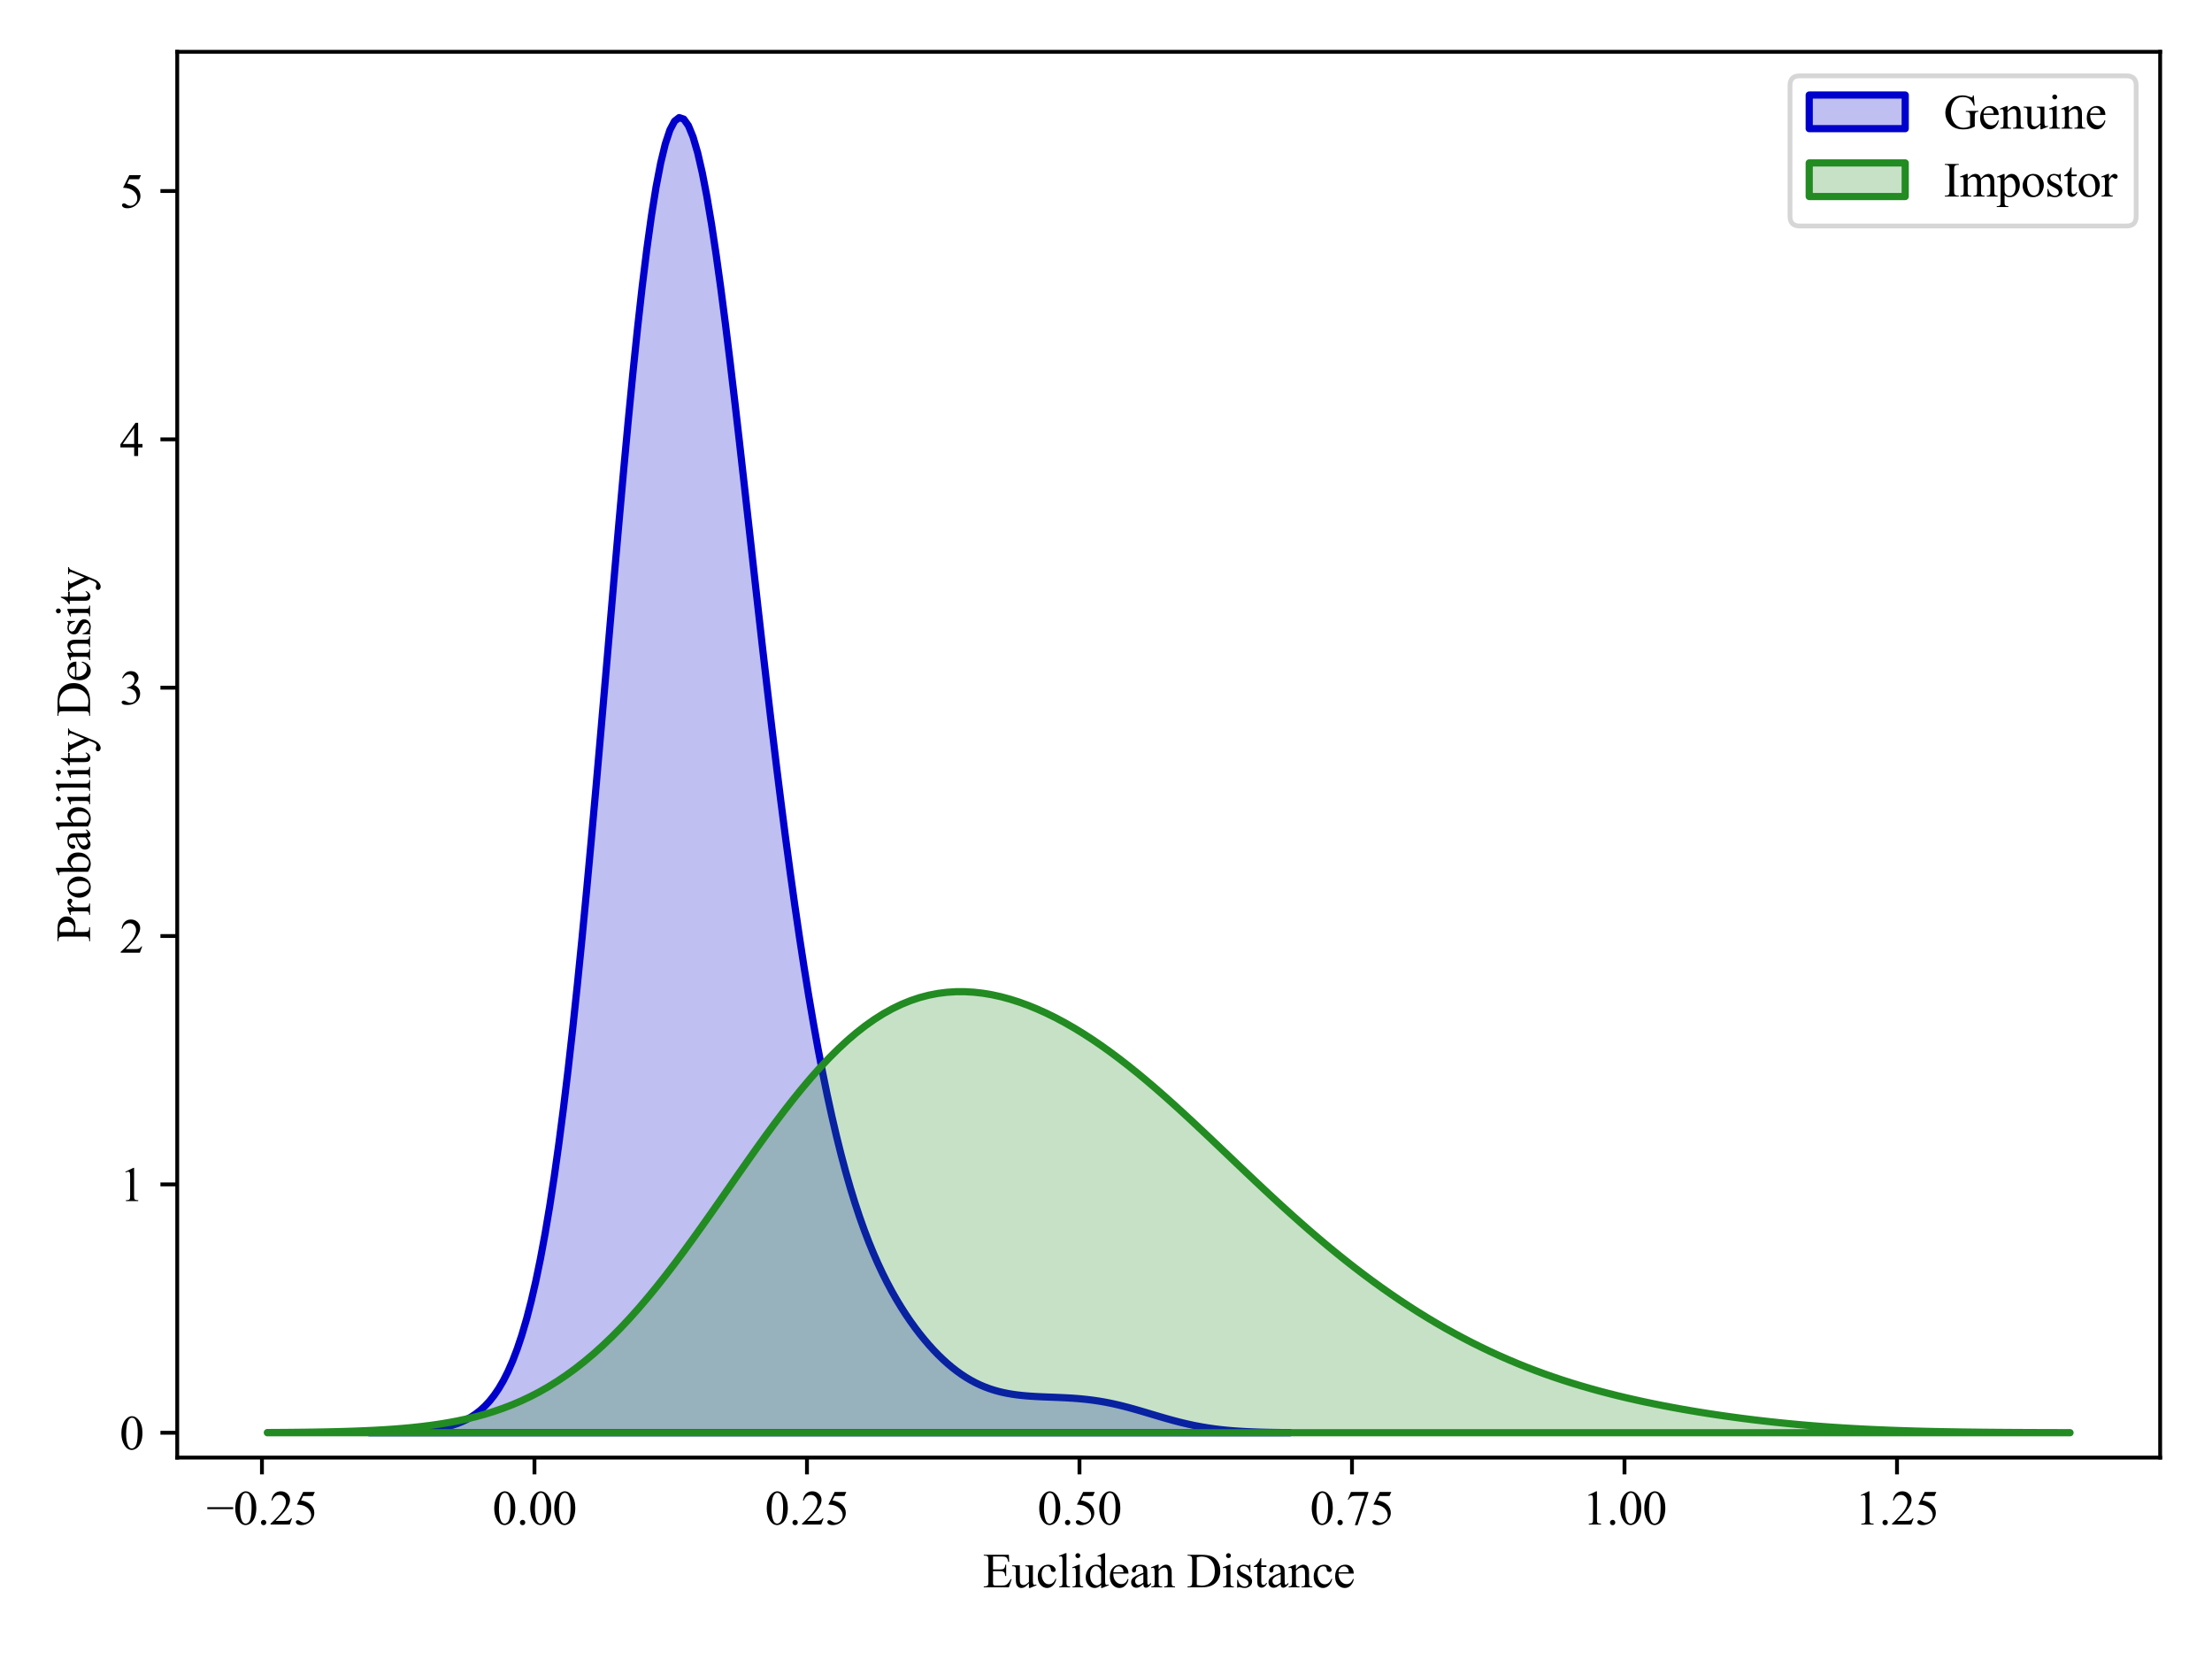 <?xml version="1.0" encoding="utf-8" standalone="no"?>
<!DOCTYPE svg PUBLIC "-//W3C//DTD SVG 1.1//EN"
  "http://www.w3.org/Graphics/SVG/1.1/DTD/svg11.dtd">
<svg xmlns:xlink="http://www.w3.org/1999/xlink" width="460.8pt" height="345.6pt" viewBox="0 0 460.8 345.6" xmlns="http://www.w3.org/2000/svg" version="1.1">
 <defs>
  <style type="text/css">*{stroke-linejoin: round; stroke-linecap: butt}</style>
 </defs>
 <g id="figure_1">
  <g id="patch_1">
   <path d="M 0 345.6 
L 460.8 345.6 
L 460.8 0 
L 0 0 
z
" style="fill: #ffffff"/>
  </g>
  <g id="axes_1">
   <g id="patch_2">
    <path d="M 36.92 303.64 
L 450 303.64 
L 450 10.8 
L 36.92 10.8 
z
" style="fill: #ffffff"/>
   </g>
   <g id="PolyCollection_1">
    <defs>
     <path id="mf1b034c0c8" d="M 76.92 -47.164 
L 76.92 -47.134 
L 77.883 -47.134 
L 78.847 -47.134 
L 79.811 -47.134 
L 80.774 -47.134 
L 81.738 -47.134 
L 82.702 -47.134 
L 83.665 -47.134 
L 84.629 -47.134 
L 85.593 -47.134 
L 86.556 -47.134 
L 87.52 -47.134 
L 88.484 -47.134 
L 89.447 -47.134 
L 90.411 -47.134 
L 91.374 -47.134 
L 92.338 -47.134 
L 93.302 -47.134 
L 94.265 -47.134 
L 95.229 -47.134 
L 96.193 -47.134 
L 97.156 -47.134 
L 98.12 -47.134 
L 99.084 -47.134 
L 100.047 -47.134 
L 101.011 -47.134 
L 101.975 -47.134 
L 102.938 -47.134 
L 103.902 -47.134 
L 104.866 -47.134 
L 105.829 -47.134 
L 106.793 -47.134 
L 107.757 -47.134 
L 108.72 -47.134 
L 109.684 -47.134 
L 110.648 -47.134 
L 111.611 -47.134 
L 112.575 -47.134 
L 113.538 -47.134 
L 114.502 -47.134 
L 115.466 -47.134 
L 116.429 -47.134 
L 117.393 -47.134 
L 118.357 -47.134 
L 119.32 -47.134 
L 120.284 -47.134 
L 121.248 -47.134 
L 122.211 -47.134 
L 123.175 -47.134 
L 124.139 -47.134 
L 125.102 -47.134 
L 126.066 -47.134 
L 127.03 -47.134 
L 127.993 -47.134 
L 128.957 -47.134 
L 129.921 -47.134 
L 130.884 -47.134 
L 131.848 -47.134 
L 132.812 -47.134 
L 133.775 -47.134 
L 134.739 -47.134 
L 135.702 -47.134 
L 136.666 -47.134 
L 137.63 -47.134 
L 138.593 -47.134 
L 139.557 -47.134 
L 140.521 -47.134 
L 141.484 -47.134 
L 142.448 -47.134 
L 143.412 -47.134 
L 144.375 -47.134 
L 145.339 -47.134 
L 146.303 -47.134 
L 147.266 -47.134 
L 148.23 -47.134 
L 149.194 -47.134 
L 150.157 -47.134 
L 151.121 -47.134 
L 152.085 -47.134 
L 153.048 -47.134 
L 154.012 -47.134 
L 154.976 -47.134 
L 155.939 -47.134 
L 156.903 -47.134 
L 157.867 -47.134 
L 158.83 -47.134 
L 159.794 -47.134 
L 160.757 -47.134 
L 161.721 -47.134 
L 162.685 -47.134 
L 163.648 -47.134 
L 164.612 -47.134 
L 165.576 -47.134 
L 166.539 -47.134 
L 167.503 -47.134 
L 168.467 -47.134 
L 169.43 -47.134 
L 170.394 -47.134 
L 171.358 -47.134 
L 172.321 -47.134 
L 173.285 -47.134 
L 174.249 -47.134 
L 175.212 -47.134 
L 176.176 -47.134 
L 177.14 -47.134 
L 178.103 -47.134 
L 179.067 -47.134 
L 180.031 -47.134 
L 180.994 -47.134 
L 181.958 -47.134 
L 182.921 -47.134 
L 183.885 -47.134 
L 184.849 -47.134 
L 185.812 -47.134 
L 186.776 -47.134 
L 187.74 -47.134 
L 188.703 -47.134 
L 189.667 -47.134 
L 190.631 -47.134 
L 191.594 -47.134 
L 192.558 -47.134 
L 193.522 -47.134 
L 194.485 -47.134 
L 195.449 -47.134 
L 196.413 -47.134 
L 197.376 -47.134 
L 198.34 -47.134 
L 199.304 -47.134 
L 200.267 -47.134 
L 201.231 -47.134 
L 202.195 -47.134 
L 203.158 -47.134 
L 204.122 -47.134 
L 205.085 -47.134 
L 206.049 -47.134 
L 207.013 -47.134 
L 207.976 -47.134 
L 208.94 -47.134 
L 209.904 -47.134 
L 210.867 -47.134 
L 211.831 -47.134 
L 212.795 -47.134 
L 213.758 -47.134 
L 214.722 -47.134 
L 215.686 -47.134 
L 216.649 -47.134 
L 217.613 -47.134 
L 218.577 -47.134 
L 219.54 -47.134 
L 220.504 -47.134 
L 221.468 -47.134 
L 222.431 -47.134 
L 223.395 -47.134 
L 224.359 -47.134 
L 225.322 -47.134 
L 226.286 -47.134 
L 227.25 -47.134 
L 228.213 -47.134 
L 229.177 -47.134 
L 230.14 -47.134 
L 231.104 -47.134 
L 232.068 -47.134 
L 233.031 -47.134 
L 233.995 -47.134 
L 234.959 -47.134 
L 235.922 -47.134 
L 236.886 -47.134 
L 237.85 -47.134 
L 238.813 -47.134 
L 239.777 -47.134 
L 240.741 -47.134 
L 241.704 -47.134 
L 242.668 -47.134 
L 243.632 -47.134 
L 244.595 -47.134 
L 245.559 -47.134 
L 246.523 -47.134 
L 247.486 -47.134 
L 248.45 -47.134 
L 249.414 -47.134 
L 250.377 -47.134 
L 251.341 -47.134 
L 252.304 -47.134 
L 253.268 -47.134 
L 254.232 -47.134 
L 255.195 -47.134 
L 256.159 -47.134 
L 257.123 -47.134 
L 258.086 -47.134 
L 259.05 -47.134 
L 260.014 -47.134 
L 260.977 -47.134 
L 261.941 -47.134 
L 262.905 -47.134 
L 263.868 -47.134 
L 264.832 -47.134 
L 265.796 -47.134 
L 266.759 -47.134 
L 267.723 -47.134 
L 268.687 -47.134 
L 268.687 -47.16 
L 268.687 -47.16 
L 267.723 -47.168 
L 266.759 -47.178 
L 265.796 -47.191 
L 264.832 -47.207 
L 263.868 -47.226 
L 262.905 -47.249 
L 261.941 -47.278 
L 260.977 -47.312 
L 260.014 -47.353 
L 259.05 -47.402 
L 258.086 -47.46 
L 257.123 -47.527 
L 256.159 -47.605 
L 255.195 -47.694 
L 254.232 -47.797 
L 253.268 -47.913 
L 252.304 -48.044 
L 251.341 -48.19 
L 250.377 -48.351 
L 249.414 -48.529 
L 248.45 -48.722 
L 247.486 -48.931 
L 246.523 -49.155 
L 245.559 -49.393 
L 244.595 -49.644 
L 243.632 -49.907 
L 242.668 -50.179 
L 241.704 -50.459 
L 240.741 -50.744 
L 239.777 -51.032 
L 238.813 -51.32 
L 237.85 -51.606 
L 236.886 -51.886 
L 235.922 -52.159 
L 234.959 -52.422 
L 233.995 -52.672 
L 233.031 -52.909 
L 232.068 -53.13 
L 231.104 -53.334 
L 230.14 -53.52 
L 229.177 -53.687 
L 228.213 -53.837 
L 227.25 -53.968 
L 226.286 -54.083 
L 225.322 -54.181 
L 224.359 -54.264 
L 223.395 -54.334 
L 222.431 -54.392 
L 221.468 -54.442 
L 220.504 -54.484 
L 219.54 -54.522 
L 218.577 -54.559 
L 217.613 -54.596 
L 216.649 -54.638 
L 215.686 -54.687 
L 214.722 -54.746 
L 213.758 -54.82 
L 212.795 -54.91 
L 211.831 -55.022 
L 210.867 -55.159 
L 209.904 -55.324 
L 208.94 -55.521 
L 207.976 -55.754 
L 207.013 -56.027 
L 206.049 -56.343 
L 205.085 -56.705 
L 204.122 -57.117 
L 203.158 -57.58 
L 202.195 -58.097 
L 201.231 -58.671 
L 200.267 -59.302 
L 199.304 -59.993 
L 198.34 -60.744 
L 197.376 -61.555 
L 196.413 -62.428 
L 195.449 -63.363 
L 194.485 -64.36 
L 193.522 -65.422 
L 192.558 -66.548 
L 191.594 -67.742 
L 190.631 -69.006 
L 189.667 -70.344 
L 188.703 -71.76 
L 187.74 -73.261 
L 186.776 -74.853 
L 185.812 -76.544 
L 184.849 -78.344 
L 183.885 -80.263 
L 182.921 -82.314 
L 181.958 -84.508 
L 180.994 -86.86 
L 180.031 -89.383 
L 179.067 -92.092 
L 178.103 -95.002 
L 177.14 -98.129 
L 176.176 -101.486 
L 175.212 -105.088 
L 174.249 -108.948 
L 173.285 -113.081 
L 172.321 -117.496 
L 171.358 -122.205 
L 170.394 -127.217 
L 169.43 -132.538 
L 168.467 -138.173 
L 167.503 -144.126 
L 166.539 -150.396 
L 165.576 -156.981 
L 164.612 -163.873 
L 163.648 -171.064 
L 162.685 -178.54 
L 161.721 -186.281 
L 160.757 -194.264 
L 159.794 -202.461 
L 158.83 -210.836 
L 157.867 -219.35 
L 156.903 -227.955 
L 155.939 -236.598 
L 154.976 -245.22 
L 154.012 -253.755 
L 153.048 -262.132 
L 152.085 -270.276 
L 151.121 -278.105 
L 150.157 -285.536 
L 149.194 -292.485 
L 148.23 -298.866 
L 147.266 -304.594 
L 146.303 -309.587 
L 145.339 -313.769 
L 144.375 -317.069 
L 143.412 -319.424 
L 142.448 -320.782 
L 141.484 -321.102 
L 140.521 -320.354 
L 139.557 -318.525 
L 138.593 -315.614 
L 137.63 -311.635 
L 136.666 -306.617 
L 135.702 -300.605 
L 134.739 -293.656 
L 133.775 -285.841 
L 132.812 -277.241 
L 131.848 -267.949 
L 130.884 -258.066 
L 129.921 -247.696 
L 128.957 -236.95 
L 127.993 -225.939 
L 127.03 -214.774 
L 126.066 -203.561 
L 125.102 -192.405 
L 124.139 -181.403 
L 123.175 -170.642 
L 122.211 -160.202 
L 121.248 -150.152 
L 120.284 -140.552 
L 119.32 -131.447 
L 118.357 -122.874 
L 117.393 -114.859 
L 116.429 -107.416 
L 115.466 -100.55 
L 114.502 -94.257 
L 113.538 -88.527 
L 112.575 -83.342 
L 111.611 -78.677 
L 110.648 -74.506 
L 109.684 -70.796 
L 108.72 -67.516 
L 107.757 -64.63 
L 106.793 -62.103 
L 105.829 -59.903 
L 104.866 -57.994 
L 103.902 -56.346 
L 102.938 -54.928 
L 101.975 -53.713 
L 101.011 -52.675 
L 100.047 -51.791 
L 99.084 -51.04 
L 98.12 -50.403 
L 97.156 -49.866 
L 96.193 -49.412 
L 95.229 -49.029 
L 94.265 -48.708 
L 93.302 -48.438 
L 92.338 -48.212 
L 91.374 -48.023 
L 90.411 -47.865 
L 89.447 -47.733 
L 88.484 -47.623 
L 87.52 -47.532 
L 86.556 -47.457 
L 85.593 -47.395 
L 84.629 -47.344 
L 83.665 -47.302 
L 82.702 -47.268 
L 81.738 -47.24 
L 80.774 -47.218 
L 79.811 -47.2 
L 78.847 -47.185 
L 77.883 -47.174 
L 76.92 -47.164 
z
" style="stroke: #0000cc; stroke-width: 1.5"/>
    </defs>
    <g clip-path="url(#pb8b1cae8a6)">
     <use xlink:href="#mf1b034c0c8" x="0" y="345.6" style="fill: #0000cc; fill-opacity: 0.25; stroke: #0000cc; stroke-width: 1.5"/>
    </g>
   </g>
   <g id="PolyCollection_2">
    <defs>
     <path id="m2514d39ed2" d="M 55.696 -47.175 
L 55.696 -47.134 
L 57.583 -47.134 
L 59.471 -47.134 
L 61.358 -47.134 
L 63.245 -47.134 
L 65.132 -47.134 
L 67.019 -47.134 
L 68.906 -47.134 
L 70.793 -47.134 
L 72.68 -47.134 
L 74.567 -47.134 
L 76.454 -47.134 
L 78.341 -47.134 
L 80.228 -47.134 
L 82.115 -47.134 
L 84.002 -47.134 
L 85.89 -47.134 
L 87.777 -47.134 
L 89.664 -47.134 
L 91.551 -47.134 
L 93.438 -47.134 
L 95.325 -47.134 
L 97.212 -47.134 
L 99.099 -47.134 
L 100.986 -47.134 
L 102.873 -47.134 
L 104.76 -47.134 
L 106.647 -47.134 
L 108.534 -47.134 
L 110.421 -47.134 
L 112.309 -47.134 
L 114.196 -47.134 
L 116.083 -47.134 
L 117.97 -47.134 
L 119.857 -47.134 
L 121.744 -47.134 
L 123.631 -47.134 
L 125.518 -47.134 
L 127.405 -47.134 
L 129.292 -47.134 
L 131.179 -47.134 
L 133.066 -47.134 
L 134.953 -47.134 
L 136.84 -47.134 
L 138.728 -47.134 
L 140.615 -47.134 
L 142.502 -47.134 
L 144.389 -47.134 
L 146.276 -47.134 
L 148.163 -47.134 
L 150.05 -47.134 
L 151.937 -47.134 
L 153.824 -47.134 
L 155.711 -47.134 
L 157.598 -47.134 
L 159.485 -47.134 
L 161.372 -47.134 
L 163.259 -47.134 
L 165.147 -47.134 
L 167.034 -47.134 
L 168.921 -47.134 
L 170.808 -47.134 
L 172.695 -47.134 
L 174.582 -47.134 
L 176.469 -47.134 
L 178.356 -47.134 
L 180.243 -47.134 
L 182.13 -47.134 
L 184.017 -47.134 
L 185.904 -47.134 
L 187.791 -47.134 
L 189.678 -47.134 
L 191.566 -47.134 
L 193.453 -47.134 
L 195.34 -47.134 
L 197.227 -47.134 
L 199.114 -47.134 
L 201.001 -47.134 
L 202.888 -47.134 
L 204.775 -47.134 
L 206.662 -47.134 
L 208.549 -47.134 
L 210.436 -47.134 
L 212.323 -47.134 
L 214.21 -47.134 
L 216.097 -47.134 
L 217.985 -47.134 
L 219.872 -47.134 
L 221.759 -47.134 
L 223.646 -47.134 
L 225.533 -47.134 
L 227.42 -47.134 
L 229.307 -47.134 
L 231.194 -47.134 
L 233.081 -47.134 
L 234.968 -47.134 
L 236.855 -47.134 
L 238.742 -47.134 
L 240.629 -47.134 
L 242.516 -47.134 
L 244.404 -47.134 
L 246.291 -47.134 
L 248.178 -47.134 
L 250.065 -47.134 
L 251.952 -47.134 
L 253.839 -47.134 
L 255.726 -47.134 
L 257.613 -47.134 
L 259.5 -47.134 
L 261.387 -47.134 
L 263.274 -47.134 
L 265.161 -47.134 
L 267.048 -47.134 
L 268.935 -47.134 
L 270.823 -47.134 
L 272.71 -47.134 
L 274.597 -47.134 
L 276.484 -47.134 
L 278.371 -47.134 
L 280.258 -47.134 
L 282.145 -47.134 
L 284.032 -47.134 
L 285.919 -47.134 
L 287.806 -47.134 
L 289.693 -47.134 
L 291.58 -47.134 
L 293.467 -47.134 
L 295.354 -47.134 
L 297.242 -47.134 
L 299.129 -47.134 
L 301.016 -47.134 
L 302.903 -47.134 
L 304.79 -47.134 
L 306.677 -47.134 
L 308.564 -47.134 
L 310.451 -47.134 
L 312.338 -47.134 
L 314.225 -47.134 
L 316.112 -47.134 
L 317.999 -47.134 
L 319.886 -47.134 
L 321.773 -47.134 
L 323.661 -47.134 
L 325.548 -47.134 
L 327.435 -47.134 
L 329.322 -47.134 
L 331.209 -47.134 
L 333.096 -47.134 
L 334.983 -47.134 
L 336.87 -47.134 
L 338.757 -47.134 
L 340.644 -47.134 
L 342.531 -47.134 
L 344.418 -47.134 
L 346.305 -47.134 
L 348.192 -47.134 
L 350.08 -47.134 
L 351.967 -47.134 
L 353.854 -47.134 
L 355.741 -47.134 
L 357.628 -47.134 
L 359.515 -47.134 
L 361.402 -47.134 
L 363.289 -47.134 
L 365.176 -47.134 
L 367.063 -47.134 
L 368.95 -47.134 
L 370.837 -47.134 
L 372.724 -47.134 
L 374.611 -47.134 
L 376.499 -47.134 
L 378.386 -47.134 
L 380.273 -47.134 
L 382.16 -47.134 
L 384.047 -47.134 
L 385.934 -47.134 
L 387.821 -47.134 
L 389.708 -47.134 
L 391.595 -47.134 
L 393.482 -47.134 
L 395.369 -47.134 
L 397.256 -47.134 
L 399.143 -47.134 
L 401.03 -47.134 
L 402.918 -47.134 
L 404.805 -47.134 
L 406.692 -47.134 
L 408.579 -47.134 
L 410.466 -47.134 
L 412.353 -47.134 
L 414.24 -47.134 
L 416.127 -47.134 
L 418.014 -47.134 
L 419.901 -47.134 
L 421.788 -47.134 
L 423.675 -47.134 
L 425.562 -47.134 
L 427.449 -47.134 
L 429.337 -47.134 
L 431.224 -47.134 
L 431.224 -47.149 
L 431.224 -47.149 
L 429.337 -47.153 
L 427.449 -47.157 
L 425.562 -47.163 
L 423.675 -47.169 
L 421.788 -47.177 
L 419.901 -47.187 
L 418.014 -47.198 
L 416.127 -47.211 
L 414.24 -47.227 
L 412.353 -47.245 
L 410.466 -47.267 
L 408.579 -47.291 
L 406.692 -47.32 
L 404.805 -47.353 
L 402.918 -47.39 
L 401.03 -47.433 
L 399.143 -47.481 
L 397.256 -47.536 
L 395.369 -47.597 
L 393.482 -47.665 
L 391.595 -47.742 
L 389.708 -47.826 
L 387.821 -47.919 
L 385.934 -48.021 
L 384.047 -48.133 
L 382.16 -48.254 
L 380.273 -48.386 
L 378.386 -48.529 
L 376.499 -48.682 
L 374.611 -48.847 
L 372.724 -49.024 
L 370.837 -49.212 
L 368.95 -49.412 
L 367.063 -49.623 
L 365.176 -49.847 
L 363.289 -50.084 
L 361.402 -50.333 
L 359.515 -50.594 
L 357.628 -50.869 
L 355.741 -51.156 
L 353.854 -51.457 
L 351.967 -51.773 
L 350.08 -52.102 
L 348.192 -52.447 
L 346.305 -52.807 
L 344.418 -53.184 
L 342.531 -53.579 
L 340.644 -53.992 
L 338.757 -54.424 
L 336.87 -54.876 
L 334.983 -55.351 
L 333.096 -55.848 
L 331.209 -56.37 
L 329.322 -56.917 
L 327.435 -57.491 
L 325.548 -58.093 
L 323.661 -58.725 
L 321.773 -59.387 
L 319.886 -60.08 
L 317.999 -60.806 
L 316.112 -61.566 
L 314.225 -62.36 
L 312.338 -63.189 
L 310.451 -64.053 
L 308.564 -64.955 
L 306.677 -65.893 
L 304.79 -66.869 
L 302.903 -67.882 
L 301.016 -68.933 
L 299.129 -70.023 
L 297.242 -71.151 
L 295.354 -72.318 
L 293.467 -73.524 
L 291.58 -74.769 
L 289.693 -76.054 
L 287.806 -77.378 
L 285.919 -78.74 
L 284.032 -80.142 
L 282.145 -81.583 
L 280.258 -83.061 
L 278.371 -84.577 
L 276.484 -86.13 
L 274.597 -87.718 
L 272.71 -89.34 
L 270.823 -90.994 
L 268.935 -92.678 
L 267.048 -94.389 
L 265.161 -96.124 
L 263.274 -97.88 
L 261.387 -99.653 
L 259.5 -101.439 
L 257.613 -103.234 
L 255.726 -105.033 
L 253.839 -106.831 
L 251.952 -108.624 
L 250.065 -110.405 
L 248.178 -112.17 
L 246.291 -113.914 
L 244.404 -115.631 
L 242.516 -117.317 
L 240.629 -118.966 
L 238.742 -120.575 
L 236.855 -122.138 
L 234.968 -123.653 
L 233.081 -125.114 
L 231.194 -126.519 
L 229.307 -127.864 
L 227.42 -129.147 
L 225.533 -130.365 
L 223.646 -131.514 
L 221.759 -132.594 
L 219.872 -133.6 
L 217.985 -134.531 
L 216.097 -135.384 
L 214.21 -136.156 
L 212.323 -136.845 
L 210.436 -137.446 
L 208.549 -137.956 
L 206.662 -138.373 
L 204.775 -138.69 
L 202.888 -138.905 
L 201.001 -139.013 
L 199.114 -139.009 
L 197.227 -138.888 
L 195.34 -138.646 
L 193.453 -138.278 
L 191.566 -137.781 
L 189.678 -137.149 
L 187.791 -136.381 
L 185.904 -135.473 
L 184.017 -134.424 
L 182.13 -133.232 
L 180.243 -131.898 
L 178.356 -130.423 
L 176.469 -128.809 
L 174.582 -127.059 
L 172.695 -125.178 
L 170.808 -123.173 
L 168.921 -121.049 
L 167.034 -118.817 
L 165.147 -116.483 
L 163.259 -114.06 
L 161.372 -111.559 
L 159.485 -108.99 
L 157.598 -106.367 
L 155.711 -103.703 
L 153.824 -101.01 
L 151.937 -98.303 
L 150.05 -95.594 
L 148.163 -92.896 
L 146.276 -90.223 
L 144.389 -87.585 
L 142.502 -84.995 
L 140.615 -82.463 
L 138.728 -80 
L 136.84 -77.612 
L 134.953 -75.31 
L 133.066 -73.098 
L 131.179 -70.983 
L 129.292 -68.969 
L 127.405 -67.06 
L 125.518 -65.258 
L 123.631 -63.563 
L 121.744 -61.977 
L 119.857 -60.498 
L 117.97 -59.125 
L 116.083 -57.856 
L 114.196 -56.688 
L 112.309 -55.617 
L 110.421 -54.64 
L 108.534 -53.751 
L 106.647 -52.947 
L 104.76 -52.221 
L 102.873 -51.57 
L 100.986 -50.989 
L 99.099 -50.47 
L 97.212 -50.011 
L 95.325 -49.606 
L 93.438 -49.25 
L 91.551 -48.938 
L 89.664 -48.666 
L 87.777 -48.43 
L 85.89 -48.226 
L 84.002 -48.051 
L 82.115 -47.901 
L 80.228 -47.772 
L 78.341 -47.664 
L 76.454 -47.572 
L 74.567 -47.494 
L 72.68 -47.429 
L 70.793 -47.375 
L 68.906 -47.33 
L 67.019 -47.292 
L 65.132 -47.262 
L 63.245 -47.236 
L 61.358 -47.216 
L 59.471 -47.199 
L 57.583 -47.185 
L 55.696 -47.175 
z
" style="stroke: #228b22; stroke-width: 1.5"/>
    </defs>
    <g clip-path="url(#pb8b1cae8a6)">
     <use xlink:href="#m2514d39ed2" x="0" y="345.6" style="fill: #228b22; fill-opacity: 0.25; stroke: #228b22; stroke-width: 1.5"/>
    </g>
   </g>
   <g id="matplotlib.axis_1">
    <g id="xtick_1">
     <g id="line2d_1">
      <defs>
       <path id="m69786dcdc0" d="M 0 0 
L 0 3.5 
" style="stroke: #000000; stroke-width: 0.8"/>
      </defs>
      <g>
       <use xlink:href="#m69786dcdc0" x="54.57" y="303.64" style="stroke: #000000; stroke-width: 0.8"/>
      </g>
     </g>
     <g id="text_1">
      <!-- −0.25 -->
      <g transform="translate(43 317.584) scale(0.1 -0.1)">
       <defs>
        <path id="TimesNewRomanPSMT-2212" d="M 3484 2000 
L 116 2000 
L 116 2256 
L 3484 2256 
L 3484 2000 
z
" transform="scale(0.016)"/>
        <path id="TimesNewRomanPSMT-30" d="M 231 2094 
Q 231 2819 450 3342 
Q 669 3866 1031 4122 
Q 1313 4325 1613 4325 
Q 2100 4325 2488 3828 
Q 2972 3213 2972 2159 
Q 2972 1422 2759 906 
Q 2547 391 2217 158 
Q 1888 -75 1581 -75 
Q 975 -75 572 641 
Q 231 1244 231 2094 
z
M 844 2016 
Q 844 1141 1059 588 
Q 1238 122 1591 122 
Q 1759 122 1940 273 
Q 2122 425 2216 781 
Q 2359 1319 2359 2297 
Q 2359 3022 2209 3506 
Q 2097 3866 1919 4016 
Q 1791 4119 1609 4119 
Q 1397 4119 1231 3928 
Q 1006 3669 925 3112 
Q 844 2556 844 2016 
z
" transform="scale(0.016)"/>
        <path id="TimesNewRomanPSMT-2e" d="M 800 606 
Q 947 606 1047 504 
Q 1147 403 1147 259 
Q 1147 116 1045 14 
Q 944 -88 800 -88 
Q 656 -88 554 14 
Q 453 116 453 259 
Q 453 406 554 506 
Q 656 606 800 606 
z
" transform="scale(0.016)"/>
        <path id="TimesNewRomanPSMT-32" d="M 2934 816 
L 2638 0 
L 138 0 
L 138 116 
Q 1241 1122 1691 1759 
Q 2141 2397 2141 2925 
Q 2141 3328 1894 3587 
Q 1647 3847 1303 3847 
Q 991 3847 742 3664 
Q 494 3481 375 3128 
L 259 3128 
Q 338 3706 661 4015 
Q 984 4325 1469 4325 
Q 1984 4325 2329 3994 
Q 2675 3663 2675 3213 
Q 2675 2891 2525 2569 
Q 2294 2063 1775 1497 
Q 997 647 803 472 
L 1909 472 
Q 2247 472 2383 497 
Q 2519 522 2628 598 
Q 2738 675 2819 816 
L 2934 816 
z
" transform="scale(0.016)"/>
        <path id="TimesNewRomanPSMT-35" d="M 2778 4238 
L 2534 3706 
L 1259 3706 
L 981 3138 
Q 1809 3016 2294 2522 
Q 2709 2097 2709 1522 
Q 2709 1188 2573 903 
Q 2438 619 2231 419 
Q 2025 219 1772 97 
Q 1413 -75 1034 -75 
Q 653 -75 479 54 
Q 306 184 306 341 
Q 306 428 378 495 
Q 450 563 559 563 
Q 641 563 702 538 
Q 763 513 909 409 
Q 1144 247 1384 247 
Q 1750 247 2026 523 
Q 2303 800 2303 1197 
Q 2303 1581 2056 1914 
Q 1809 2247 1375 2428 
Q 1034 2569 447 2591 
L 1259 4238 
L 2778 4238 
z
" transform="scale(0.016)"/>
       </defs>
       <use xlink:href="#TimesNewRomanPSMT-2212"/>
       <use xlink:href="#TimesNewRomanPSMT-30" x="56.396"/>
       <use xlink:href="#TimesNewRomanPSMT-2e" x="106.396"/>
       <use xlink:href="#TimesNewRomanPSMT-32" x="131.396"/>
       <use xlink:href="#TimesNewRomanPSMT-35" x="181.396"/>
      </g>
     </g>
    </g>
    <g id="xtick_2">
     <g id="line2d_2">
      <g>
       <use xlink:href="#m69786dcdc0" x="111.338" y="303.64" style="stroke: #000000; stroke-width: 0.8"/>
      </g>
     </g>
     <g id="text_2">
      <!-- 0.00 -->
      <g transform="translate(102.588 317.584) scale(0.1 -0.1)">
       <use xlink:href="#TimesNewRomanPSMT-30"/>
       <use xlink:href="#TimesNewRomanPSMT-2e" x="50"/>
       <use xlink:href="#TimesNewRomanPSMT-30" x="75"/>
       <use xlink:href="#TimesNewRomanPSMT-30" x="125"/>
      </g>
     </g>
    </g>
    <g id="xtick_3">
     <g id="line2d_3">
      <g>
       <use xlink:href="#m69786dcdc0" x="168.107" y="303.64" style="stroke: #000000; stroke-width: 0.8"/>
      </g>
     </g>
     <g id="text_3">
      <!-- 0.25 -->
      <g transform="translate(159.357 317.584) scale(0.1 -0.1)">
       <use xlink:href="#TimesNewRomanPSMT-30"/>
       <use xlink:href="#TimesNewRomanPSMT-2e" x="50"/>
       <use xlink:href="#TimesNewRomanPSMT-32" x="75"/>
       <use xlink:href="#TimesNewRomanPSMT-35" x="125"/>
      </g>
     </g>
    </g>
    <g id="xtick_4">
     <g id="line2d_4">
      <g>
       <use xlink:href="#m69786dcdc0" x="224.875" y="303.64" style="stroke: #000000; stroke-width: 0.8"/>
      </g>
     </g>
     <g id="text_4">
      <!-- 0.50 -->
      <g transform="translate(216.125 317.584) scale(0.1 -0.1)">
       <use xlink:href="#TimesNewRomanPSMT-30"/>
       <use xlink:href="#TimesNewRomanPSMT-2e" x="50"/>
       <use xlink:href="#TimesNewRomanPSMT-35" x="75"/>
       <use xlink:href="#TimesNewRomanPSMT-30" x="125"/>
      </g>
     </g>
    </g>
    <g id="xtick_5">
     <g id="line2d_5">
      <g>
       <use xlink:href="#m69786dcdc0" x="281.643" y="303.64" style="stroke: #000000; stroke-width: 0.8"/>
      </g>
     </g>
     <g id="text_5">
      <!-- 0.75 -->
      <g transform="translate(272.893 317.584) scale(0.1 -0.1)">
       <defs>
        <path id="TimesNewRomanPSMT-37" d="M 644 4238 
L 2916 4238 
L 2916 4119 
L 1503 -88 
L 1153 -88 
L 2419 3728 
L 1253 3728 
Q 900 3728 750 3644 
Q 488 3500 328 3200 
L 238 3234 
L 644 4238 
z
" transform="scale(0.016)"/>
       </defs>
       <use xlink:href="#TimesNewRomanPSMT-30"/>
       <use xlink:href="#TimesNewRomanPSMT-2e" x="50"/>
       <use xlink:href="#TimesNewRomanPSMT-37" x="75"/>
       <use xlink:href="#TimesNewRomanPSMT-35" x="125"/>
      </g>
     </g>
    </g>
    <g id="xtick_6">
     <g id="line2d_6">
      <g>
       <use xlink:href="#m69786dcdc0" x="338.412" y="303.64" style="stroke: #000000; stroke-width: 0.8"/>
      </g>
     </g>
     <g id="text_6">
      <!-- 1.00 -->
      <g transform="translate(329.662 317.584) scale(0.1 -0.1)">
       <defs>
        <path id="TimesNewRomanPSMT-31" d="M 750 3822 
L 1781 4325 
L 1884 4325 
L 1884 747 
Q 1884 391 1914 303 
Q 1944 216 2037 169 
Q 2131 122 2419 116 
L 2419 0 
L 825 0 
L 825 116 
Q 1125 122 1212 167 
Q 1300 213 1334 289 
Q 1369 366 1369 747 
L 1369 3034 
Q 1369 3497 1338 3628 
Q 1316 3728 1258 3775 
Q 1200 3822 1119 3822 
Q 1003 3822 797 3725 
L 750 3822 
z
" transform="scale(0.016)"/>
       </defs>
       <use xlink:href="#TimesNewRomanPSMT-31"/>
       <use xlink:href="#TimesNewRomanPSMT-2e" x="50"/>
       <use xlink:href="#TimesNewRomanPSMT-30" x="75"/>
       <use xlink:href="#TimesNewRomanPSMT-30" x="125"/>
      </g>
     </g>
    </g>
    <g id="xtick_7">
     <g id="line2d_7">
      <g>
       <use xlink:href="#m69786dcdc0" x="395.18" y="303.64" style="stroke: #000000; stroke-width: 0.8"/>
      </g>
     </g>
     <g id="text_7">
      <!-- 1.25 -->
      <g transform="translate(386.43 317.584) scale(0.1 -0.1)">
       <use xlink:href="#TimesNewRomanPSMT-31"/>
       <use xlink:href="#TimesNewRomanPSMT-2e" x="50"/>
       <use xlink:href="#TimesNewRomanPSMT-32" x="75"/>
       <use xlink:href="#TimesNewRomanPSMT-35" x="125"/>
      </g>
     </g>
    </g>
    <g id="text_8">
     <!-- Euclidean Distance -->
     <g transform="translate(204.726 330.667) scale(0.1 -0.1)">
      <defs>
       <path id="TimesNewRomanPSMT-45" d="M 1338 4006 
L 1338 2331 
L 2269 2331 
Q 2631 2331 2753 2441 
Q 2916 2584 2934 2947 
L 3050 2947 
L 3050 1472 
L 2934 1472 
Q 2891 1781 2847 1869 
Q 2791 1978 2662 2040 
Q 2534 2103 2269 2103 
L 1338 2103 
L 1338 706 
Q 1338 425 1363 364 
Q 1388 303 1450 267 
Q 1513 231 1688 231 
L 2406 231 
Q 2766 231 2928 281 
Q 3091 331 3241 478 
Q 3434 672 3638 1063 
L 3763 1063 
L 3397 0 
L 131 0 
L 131 116 
L 281 116 
Q 431 116 566 188 
Q 666 238 702 338 
Q 738 438 738 747 
L 738 3500 
Q 738 3903 656 3997 
Q 544 4122 281 4122 
L 131 4122 
L 131 4238 
L 3397 4238 
L 3444 3309 
L 3322 3309 
Q 3256 3644 3176 3769 
Q 3097 3894 2941 3959 
Q 2816 4006 2500 4006 
L 1338 4006 
z
" transform="scale(0.016)"/>
       <path id="TimesNewRomanPSMT-75" d="M 2709 2863 
L 2709 1128 
Q 2709 631 2732 520 
Q 2756 409 2807 365 
Q 2859 322 2928 322 
Q 3025 322 3147 375 
L 3191 266 
L 2334 -88 
L 2194 -88 
L 2194 519 
Q 1825 119 1631 15 
Q 1438 -88 1222 -88 
Q 981 -88 804 51 
Q 628 191 559 409 
Q 491 628 491 1028 
L 491 2306 
Q 491 2509 447 2587 
Q 403 2666 317 2708 
Q 231 2750 6 2747 
L 6 2863 
L 1009 2863 
L 1009 947 
Q 1009 547 1148 422 
Q 1288 297 1484 297 
Q 1619 297 1789 381 
Q 1959 466 2194 703 
L 2194 2325 
Q 2194 2569 2105 2655 
Q 2016 2741 1734 2747 
L 1734 2863 
L 2709 2863 
z
" transform="scale(0.016)"/>
       <path id="TimesNewRomanPSMT-63" d="M 2631 1088 
Q 2516 522 2178 217 
Q 1841 -88 1431 -88 
Q 944 -88 581 321 
Q 219 731 219 1428 
Q 219 2103 620 2525 
Q 1022 2947 1584 2947 
Q 2006 2947 2278 2723 
Q 2550 2500 2550 2259 
Q 2550 2141 2473 2067 
Q 2397 1994 2259 1994 
Q 2075 1994 1981 2113 
Q 1928 2178 1911 2362 
Q 1894 2547 1784 2644 
Q 1675 2738 1481 2738 
Q 1169 2738 978 2506 
Q 725 2200 725 1697 
Q 725 1184 976 792 
Q 1228 400 1656 400 
Q 1963 400 2206 609 
Q 2378 753 2541 1131 
L 2631 1088 
z
" transform="scale(0.016)"/>
       <path id="TimesNewRomanPSMT-6c" d="M 1184 4444 
L 1184 647 
Q 1184 378 1223 290 
Q 1263 203 1344 158 
Q 1425 113 1647 113 
L 1647 0 
L 244 0 
L 244 113 
Q 441 113 512 153 
Q 584 194 625 287 
Q 666 381 666 647 
L 666 3247 
Q 666 3731 644 3842 
Q 622 3953 573 3993 
Q 525 4034 450 4034 
Q 369 4034 244 3984 
L 191 4094 
L 1044 4444 
L 1184 4444 
z
" transform="scale(0.016)"/>
       <path id="TimesNewRomanPSMT-69" d="M 928 4444 
Q 1059 4444 1151 4351 
Q 1244 4259 1244 4128 
Q 1244 3997 1151 3903 
Q 1059 3809 928 3809 
Q 797 3809 703 3903 
Q 609 3997 609 4128 
Q 609 4259 701 4351 
Q 794 4444 928 4444 
z
M 1188 2947 
L 1188 647 
Q 1188 378 1227 289 
Q 1266 200 1342 156 
Q 1419 113 1622 113 
L 1622 0 
L 231 0 
L 231 113 
Q 441 113 512 153 
Q 584 194 626 287 
Q 669 381 669 647 
L 669 1750 
Q 669 2216 641 2353 
Q 619 2453 572 2492 
Q 525 2531 444 2531 
Q 356 2531 231 2484 
L 188 2597 
L 1050 2947 
L 1188 2947 
z
" transform="scale(0.016)"/>
       <path id="TimesNewRomanPSMT-64" d="M 2222 322 
Q 2013 103 1813 7 
Q 1613 -88 1381 -88 
Q 913 -88 563 304 
Q 213 697 213 1313 
Q 213 1928 600 2439 
Q 988 2950 1597 2950 
Q 1975 2950 2222 2709 
L 2222 3238 
Q 2222 3728 2198 3840 
Q 2175 3953 2125 3993 
Q 2075 4034 2000 4034 
Q 1919 4034 1784 3984 
L 1744 4094 
L 2597 4444 
L 2738 4444 
L 2738 1134 
Q 2738 631 2761 520 
Q 2784 409 2836 365 
Q 2888 322 2956 322 
Q 3041 322 3181 375 
L 3216 266 
L 2366 -88 
L 2222 -88 
L 2222 322 
z
M 2222 541 
L 2222 2016 
Q 2203 2228 2109 2403 
Q 2016 2578 1861 2667 
Q 1706 2756 1559 2756 
Q 1284 2756 1069 2509 
Q 784 2184 784 1559 
Q 784 928 1059 592 
Q 1334 256 1672 256 
Q 1956 256 2222 541 
z
" transform="scale(0.016)"/>
       <path id="TimesNewRomanPSMT-65" d="M 681 1784 
Q 678 1147 991 784 
Q 1303 422 1725 422 
Q 2006 422 2214 576 
Q 2422 731 2563 1106 
L 2659 1044 
Q 2594 616 2278 264 
Q 1963 -88 1488 -88 
Q 972 -88 605 314 
Q 238 716 238 1394 
Q 238 2128 614 2539 
Q 991 2950 1559 2950 
Q 2041 2950 2350 2633 
Q 2659 2316 2659 1784 
L 681 1784 
z
M 681 1966 
L 2006 1966 
Q 1991 2241 1941 2353 
Q 1863 2528 1708 2628 
Q 1553 2728 1384 2728 
Q 1125 2728 920 2526 
Q 716 2325 681 1966 
z
" transform="scale(0.016)"/>
       <path id="TimesNewRomanPSMT-61" d="M 1822 413 
Q 1381 72 1269 19 
Q 1100 -59 909 -59 
Q 613 -59 420 144 
Q 228 347 228 678 
Q 228 888 322 1041 
Q 450 1253 767 1440 
Q 1084 1628 1822 1897 
L 1822 2009 
Q 1822 2438 1686 2597 
Q 1550 2756 1291 2756 
Q 1094 2756 978 2650 
Q 859 2544 859 2406 
L 866 2225 
Q 866 2081 792 2003 
Q 719 1925 600 1925 
Q 484 1925 411 2006 
Q 338 2088 338 2228 
Q 338 2497 613 2722 
Q 888 2947 1384 2947 
Q 1766 2947 2009 2819 
Q 2194 2722 2281 2516 
Q 2338 2381 2338 1966 
L 2338 994 
Q 2338 584 2353 492 
Q 2369 400 2405 369 
Q 2441 338 2488 338 
Q 2538 338 2575 359 
Q 2641 400 2828 588 
L 2828 413 
Q 2478 -56 2159 -56 
Q 2006 -56 1915 50 
Q 1825 156 1822 413 
z
M 1822 616 
L 1822 1706 
Q 1350 1519 1213 1441 
Q 966 1303 859 1153 
Q 753 1003 753 825 
Q 753 600 887 451 
Q 1022 303 1197 303 
Q 1434 303 1822 616 
z
" transform="scale(0.016)"/>
       <path id="TimesNewRomanPSMT-6e" d="M 1034 2341 
Q 1538 2947 1994 2947 
Q 2228 2947 2397 2830 
Q 2566 2713 2666 2444 
Q 2734 2256 2734 1869 
L 2734 647 
Q 2734 375 2778 278 
Q 2813 200 2889 156 
Q 2966 113 3172 113 
L 3172 0 
L 1756 0 
L 1756 113 
L 1816 113 
Q 2016 113 2095 173 
Q 2175 234 2206 353 
Q 2219 400 2219 647 
L 2219 1819 
Q 2219 2209 2117 2386 
Q 2016 2563 1775 2563 
Q 1403 2563 1034 2156 
L 1034 647 
Q 1034 356 1069 288 
Q 1113 197 1189 155 
Q 1266 113 1500 113 
L 1500 0 
L 84 0 
L 84 113 
L 147 113 
Q 366 113 442 223 
Q 519 334 519 647 
L 519 1709 
Q 519 2225 495 2337 
Q 472 2450 423 2490 
Q 375 2531 294 2531 
Q 206 2531 84 2484 
L 38 2597 
L 900 2947 
L 1034 2947 
L 1034 2341 
z
" transform="scale(0.016)"/>
       <path id="TimesNewRomanPSMT-20" transform="scale(0.016)"/>
       <path id="TimesNewRomanPSMT-44" d="M 109 0 
L 109 116 
L 269 116 
Q 538 116 650 288 
Q 719 391 719 750 
L 719 3488 
Q 719 3884 631 3984 
Q 509 4122 269 4122 
L 109 4122 
L 109 4238 
L 1834 4238 
Q 2784 4238 3279 4022 
Q 3775 3806 4076 3303 
Q 4378 2800 4378 2141 
Q 4378 1256 3841 663 
Q 3238 0 2003 0 
L 109 0 
z
M 1319 306 
Q 1716 219 1984 219 
Q 2709 219 3187 728 
Q 3666 1238 3666 2109 
Q 3666 2988 3187 3494 
Q 2709 4000 1959 4000 
Q 1678 4000 1319 3909 
L 1319 306 
z
" transform="scale(0.016)"/>
       <path id="TimesNewRomanPSMT-73" d="M 2050 2947 
L 2050 1972 
L 1947 1972 
Q 1828 2431 1642 2597 
Q 1456 2763 1169 2763 
Q 950 2763 815 2647 
Q 681 2531 681 2391 
Q 681 2216 781 2091 
Q 878 1963 1175 1819 
L 1631 1597 
Q 2266 1288 2266 781 
Q 2266 391 1970 151 
Q 1675 -88 1309 -88 
Q 1047 -88 709 6 
Q 606 38 541 38 
Q 469 38 428 -44 
L 325 -44 
L 325 978 
L 428 978 
Q 516 541 762 319 
Q 1009 97 1316 97 
Q 1531 97 1667 223 
Q 1803 350 1803 528 
Q 1803 744 1651 891 
Q 1500 1038 1047 1263 
Q 594 1488 453 1669 
Q 313 1847 313 2119 
Q 313 2472 555 2709 
Q 797 2947 1181 2947 
Q 1350 2947 1591 2875 
Q 1750 2828 1803 2828 
Q 1853 2828 1881 2850 
Q 1909 2872 1947 2947 
L 2050 2947 
z
" transform="scale(0.016)"/>
       <path id="TimesNewRomanPSMT-74" d="M 1031 3803 
L 1031 2863 
L 1700 2863 
L 1700 2644 
L 1031 2644 
L 1031 788 
Q 1031 509 1111 412 
Q 1191 316 1316 316 
Q 1419 316 1516 380 
Q 1613 444 1666 569 
L 1788 569 
Q 1678 263 1478 108 
Q 1278 -47 1066 -47 
Q 922 -47 784 33 
Q 647 113 581 261 
Q 516 409 516 719 
L 516 2644 
L 63 2644 
L 63 2747 
Q 234 2816 414 2980 
Q 594 3144 734 3369 
Q 806 3488 934 3803 
L 1031 3803 
z
" transform="scale(0.016)"/>
      </defs>
      <use xlink:href="#TimesNewRomanPSMT-45"/>
      <use xlink:href="#TimesNewRomanPSMT-75" x="61.084"/>
      <use xlink:href="#TimesNewRomanPSMT-63" x="111.084"/>
      <use xlink:href="#TimesNewRomanPSMT-6c" x="155.469"/>
      <use xlink:href="#TimesNewRomanPSMT-69" x="183.252"/>
      <use xlink:href="#TimesNewRomanPSMT-64" x="211.035"/>
      <use xlink:href="#TimesNewRomanPSMT-65" x="261.035"/>
      <use xlink:href="#TimesNewRomanPSMT-61" x="305.42"/>
      <use xlink:href="#TimesNewRomanPSMT-6e" x="349.805"/>
      <use xlink:href="#TimesNewRomanPSMT-20" x="399.805"/>
      <use xlink:href="#TimesNewRomanPSMT-44" x="424.805"/>
      <use xlink:href="#TimesNewRomanPSMT-69" x="497.021"/>
      <use xlink:href="#TimesNewRomanPSMT-73" x="524.805"/>
      <use xlink:href="#TimesNewRomanPSMT-74" x="563.721"/>
      <use xlink:href="#TimesNewRomanPSMT-61" x="591.504"/>
      <use xlink:href="#TimesNewRomanPSMT-6e" x="635.889"/>
      <use xlink:href="#TimesNewRomanPSMT-63" x="685.889"/>
      <use xlink:href="#TimesNewRomanPSMT-65" x="730.273"/>
     </g>
    </g>
   </g>
   <g id="matplotlib.axis_2">
    <g id="ytick_1">
     <g id="line2d_8">
      <defs>
       <path id="m089e0d5d40" d="M 0 0 
L -3.5 0 
" style="stroke: #000000; stroke-width: 0.8"/>
      </defs>
      <g>
       <use xlink:href="#m089e0d5d40" x="36.92" y="298.466" style="stroke: #000000; stroke-width: 0.8"/>
      </g>
     </g>
     <g id="text_9">
      <!-- 0 -->
      <g transform="translate(24.92 301.938) scale(0.1 -0.1)">
       <use xlink:href="#TimesNewRomanPSMT-30"/>
      </g>
     </g>
    </g>
    <g id="ytick_2">
     <g id="line2d_9">
      <g>
       <use xlink:href="#m089e0d5d40" x="36.92" y="246.731" style="stroke: #000000; stroke-width: 0.8"/>
      </g>
     </g>
     <g id="text_10">
      <!-- 1 -->
      <g transform="translate(24.92 250.203) scale(0.1 -0.1)">
       <use xlink:href="#TimesNewRomanPSMT-31"/>
      </g>
     </g>
    </g>
    <g id="ytick_3">
     <g id="line2d_10">
      <g>
       <use xlink:href="#m089e0d5d40" x="36.92" y="194.996" style="stroke: #000000; stroke-width: 0.8"/>
      </g>
     </g>
     <g id="text_11">
      <!-- 2 -->
      <g transform="translate(24.92 198.468) scale(0.1 -0.1)">
       <use xlink:href="#TimesNewRomanPSMT-32"/>
      </g>
     </g>
    </g>
    <g id="ytick_4">
     <g id="line2d_11">
      <g>
       <use xlink:href="#m089e0d5d40" x="36.92" y="143.261" style="stroke: #000000; stroke-width: 0.8"/>
      </g>
     </g>
     <g id="text_12">
      <!-- 3 -->
      <g transform="translate(24.92 146.733) scale(0.1 -0.1)">
       <defs>
        <path id="TimesNewRomanPSMT-33" d="M 325 3431 
Q 506 3859 782 4092 
Q 1059 4325 1472 4325 
Q 1981 4325 2253 3994 
Q 2459 3747 2459 3466 
Q 2459 3003 1878 2509 
Q 2269 2356 2469 2072 
Q 2669 1788 2669 1403 
Q 2669 853 2319 450 
Q 1863 -75 997 -75 
Q 569 -75 414 31 
Q 259 138 259 259 
Q 259 350 332 419 
Q 406 488 509 488 
Q 588 488 669 463 
Q 722 447 909 348 
Q 1097 250 1169 231 
Q 1284 197 1416 197 
Q 1734 197 1970 444 
Q 2206 691 2206 1028 
Q 2206 1275 2097 1509 
Q 2016 1684 1919 1775 
Q 1784 1900 1550 2001 
Q 1316 2103 1072 2103 
L 972 2103 
L 972 2197 
Q 1219 2228 1467 2375 
Q 1716 2522 1828 2728 
Q 1941 2934 1941 3181 
Q 1941 3503 1739 3701 
Q 1538 3900 1238 3900 
Q 753 3900 428 3381 
L 325 3431 
z
" transform="scale(0.016)"/>
       </defs>
       <use xlink:href="#TimesNewRomanPSMT-33"/>
      </g>
     </g>
    </g>
    <g id="ytick_5">
     <g id="line2d_12">
      <g>
       <use xlink:href="#m089e0d5d40" x="36.92" y="91.526" style="stroke: #000000; stroke-width: 0.8"/>
      </g>
     </g>
     <g id="text_13">
      <!-- 4 -->
      <g transform="translate(24.92 94.998) scale(0.1 -0.1)">
       <defs>
        <path id="TimesNewRomanPSMT-34" d="M 2978 1563 
L 2978 1119 
L 2409 1119 
L 2409 0 
L 1894 0 
L 1894 1119 
L 100 1119 
L 100 1519 
L 2066 4325 
L 2409 4325 
L 2409 1563 
L 2978 1563 
z
M 1894 1563 
L 1894 3666 
L 406 1563 
L 1894 1563 
z
" transform="scale(0.016)"/>
       </defs>
       <use xlink:href="#TimesNewRomanPSMT-34"/>
      </g>
     </g>
    </g>
    <g id="ytick_6">
     <g id="line2d_13">
      <g>
       <use xlink:href="#m089e0d5d40" x="36.92" y="39.791" style="stroke: #000000; stroke-width: 0.8"/>
      </g>
     </g>
     <g id="text_14">
      <!-- 5 -->
      <g transform="translate(24.92 43.263) scale(0.1 -0.1)">
       <use xlink:href="#TimesNewRomanPSMT-35"/>
      </g>
     </g>
    </g>
    <g id="text_15">
     <!-- Probability Density -->
     <g transform="translate(18.762 196.246) rotate(-90) scale(0.1 -0.1)">
      <defs>
       <path id="TimesNewRomanPSMT-50" d="M 1313 1984 
L 1313 750 
Q 1313 350 1400 253 
Q 1519 116 1759 116 
L 1922 116 
L 1922 0 
L 106 0 
L 106 116 
L 266 116 
Q 534 116 650 291 
Q 713 388 713 750 
L 713 3488 
Q 713 3888 628 3984 
Q 506 4122 266 4122 
L 106 4122 
L 106 4238 
L 1659 4238 
Q 2228 4238 2556 4120 
Q 2884 4003 3109 3725 
Q 3334 3447 3334 3066 
Q 3334 2547 2992 2222 
Q 2650 1897 2025 1897 
Q 1872 1897 1694 1919 
Q 1516 1941 1313 1984 
z
M 1313 2163 
Q 1478 2131 1606 2115 
Q 1734 2100 1825 2100 
Q 2150 2100 2386 2351 
Q 2622 2603 2622 3003 
Q 2622 3278 2509 3514 
Q 2397 3750 2190 3867 
Q 1984 3984 1722 3984 
Q 1563 3984 1313 3925 
L 1313 2163 
z
" transform="scale(0.016)"/>
       <path id="TimesNewRomanPSMT-72" d="M 1038 2947 
L 1038 2303 
Q 1397 2947 1775 2947 
Q 1947 2947 2059 2842 
Q 2172 2738 2172 2600 
Q 2172 2478 2090 2393 
Q 2009 2309 1897 2309 
Q 1788 2309 1652 2417 
Q 1516 2525 1450 2525 
Q 1394 2525 1328 2463 
Q 1188 2334 1038 2041 
L 1038 669 
Q 1038 431 1097 309 
Q 1138 225 1241 169 
Q 1344 113 1538 113 
L 1538 0 
L 72 0 
L 72 113 
Q 291 113 397 181 
Q 475 231 506 341 
Q 522 394 522 644 
L 522 1753 
Q 522 2253 501 2348 
Q 481 2444 426 2487 
Q 372 2531 291 2531 
Q 194 2531 72 2484 
L 41 2597 
L 906 2947 
L 1038 2947 
z
" transform="scale(0.016)"/>
       <path id="TimesNewRomanPSMT-6f" d="M 1600 2947 
Q 2250 2947 2644 2453 
Q 2978 2031 2978 1484 
Q 2978 1100 2793 706 
Q 2609 313 2286 112 
Q 1963 -88 1566 -88 
Q 919 -88 538 428 
Q 216 863 216 1403 
Q 216 1797 411 2186 
Q 606 2575 925 2761 
Q 1244 2947 1600 2947 
z
M 1503 2744 
Q 1338 2744 1170 2645 
Q 1003 2547 900 2300 
Q 797 2053 797 1666 
Q 797 1041 1045 587 
Q 1294 134 1700 134 
Q 2003 134 2200 384 
Q 2397 634 2397 1244 
Q 2397 2006 2069 2444 
Q 1847 2744 1503 2744 
z
" transform="scale(0.016)"/>
       <path id="TimesNewRomanPSMT-62" d="M 984 2369 
Q 1400 2947 1881 2947 
Q 2322 2947 2650 2570 
Q 2978 2194 2978 1541 
Q 2978 778 2472 313 
Q 2038 -88 1503 -88 
Q 1253 -88 995 3 
Q 738 94 469 275 
L 469 3241 
Q 469 3728 445 3840 
Q 422 3953 372 3993 
Q 322 4034 247 4034 
Q 159 4034 28 3984 
L -16 4094 
L 844 4444 
L 984 4444 
L 984 2369 
z
M 984 2169 
L 984 456 
Q 1144 300 1314 220 
Q 1484 141 1663 141 
Q 1947 141 2192 453 
Q 2438 766 2438 1363 
Q 2438 1913 2192 2208 
Q 1947 2503 1634 2503 
Q 1469 2503 1303 2419 
Q 1178 2356 984 2169 
z
" transform="scale(0.016)"/>
       <path id="TimesNewRomanPSMT-79" d="M 38 2863 
L 1372 2863 
L 1372 2747 
L 1306 2747 
Q 1166 2747 1095 2686 
Q 1025 2625 1025 2534 
Q 1025 2413 1128 2197 
L 1825 753 
L 2466 2334 
Q 2519 2463 2519 2588 
Q 2519 2644 2497 2672 
Q 2472 2706 2419 2726 
Q 2366 2747 2231 2747 
L 2231 2863 
L 3163 2863 
L 3163 2747 
Q 3047 2734 2984 2696 
Q 2922 2659 2847 2556 
Q 2819 2513 2741 2316 
L 1575 -541 
Q 1406 -956 1132 -1168 
Q 859 -1381 606 -1381 
Q 422 -1381 303 -1275 
Q 184 -1169 184 -1031 
Q 184 -900 270 -820 
Q 356 -741 506 -741 
Q 609 -741 788 -809 
Q 913 -856 944 -856 
Q 1038 -856 1148 -759 
Q 1259 -663 1372 -384 
L 1575 113 
L 547 2272 
Q 500 2369 397 2513 
Q 319 2622 269 2659 
Q 197 2709 38 2747 
L 38 2863 
z
" transform="scale(0.016)"/>
      </defs>
      <use xlink:href="#TimesNewRomanPSMT-50"/>
      <use xlink:href="#TimesNewRomanPSMT-72" x="55.615"/>
      <use xlink:href="#TimesNewRomanPSMT-6f" x="88.916"/>
      <use xlink:href="#TimesNewRomanPSMT-62" x="138.916"/>
      <use xlink:href="#TimesNewRomanPSMT-61" x="188.916"/>
      <use xlink:href="#TimesNewRomanPSMT-62" x="233.301"/>
      <use xlink:href="#TimesNewRomanPSMT-69" x="283.301"/>
      <use xlink:href="#TimesNewRomanPSMT-6c" x="311.084"/>
      <use xlink:href="#TimesNewRomanPSMT-69" x="338.867"/>
      <use xlink:href="#TimesNewRomanPSMT-74" x="366.65"/>
      <use xlink:href="#TimesNewRomanPSMT-79" x="394.434"/>
      <use xlink:href="#TimesNewRomanPSMT-20" x="444.434"/>
      <use xlink:href="#TimesNewRomanPSMT-44" x="469.434"/>
      <use xlink:href="#TimesNewRomanPSMT-65" x="541.65"/>
      <use xlink:href="#TimesNewRomanPSMT-6e" x="586.035"/>
      <use xlink:href="#TimesNewRomanPSMT-73" x="636.035"/>
      <use xlink:href="#TimesNewRomanPSMT-69" x="674.951"/>
      <use xlink:href="#TimesNewRomanPSMT-74" x="702.734"/>
      <use xlink:href="#TimesNewRomanPSMT-79" x="730.518"/>
     </g>
    </g>
   </g>
   <g id="patch_3">
    <path d="M 36.92 303.64 
L 36.92 10.8 
" style="fill: none; stroke: #000000; stroke-width: 0.8; stroke-linejoin: miter; stroke-linecap: square"/>
   </g>
   <g id="patch_4">
    <path d="M 450 303.64 
L 450 10.8 
" style="fill: none; stroke: #000000; stroke-width: 0.8; stroke-linejoin: miter; stroke-linecap: square"/>
   </g>
   <g id="patch_5">
    <path d="M 36.92 303.64 
L 450 303.64 
" style="fill: none; stroke: #000000; stroke-width: 0.8; stroke-linejoin: miter; stroke-linecap: square"/>
   </g>
   <g id="patch_6">
    <path d="M 36.92 10.8 
L 450 10.8 
" style="fill: none; stroke: #000000; stroke-width: 0.8; stroke-linejoin: miter; stroke-linecap: square"/>
   </g>
   <g id="legend_1">
    <g id="patch_7">
     <path d="M 374.892 47.078 
L 443 47.078 
Q 445 47.078 445 45.078 
L 445 17.8 
Q 445 15.8 443 15.8 
L 374.892 15.8 
Q 372.892 15.8 372.892 17.8 
L 372.892 45.078 
Q 372.892 47.078 374.892 47.078 
z
" style="fill: #ffffff; opacity: 0.8; stroke: #cccccc; stroke-linejoin: miter"/>
    </g>
    <g id="patch_8">
     <path d="M 376.892 26.8 
L 396.892 26.8 
L 396.892 19.8 
L 376.892 19.8 
z
" style="fill: #0000cc; fill-opacity: 0.25; stroke: #0000cc; stroke-width: 1.5; stroke-linejoin: miter"/>
    </g>
    <g id="text_16">
     <!-- Genuine -->
     <g transform="translate(404.892 26.8) scale(0.1 -0.1)">
      <defs>
       <path id="TimesNewRomanPSMT-47" d="M 3928 4334 
L 4038 2997 
L 3928 2997 
Q 3763 3497 3500 3750 
Q 3122 4116 2528 4116 
Q 1719 4116 1297 3475 
Q 944 2934 944 2188 
Q 944 1581 1178 1081 
Q 1413 581 1792 348 
Q 2172 116 2572 116 
Q 2806 116 3025 175 
Q 3244 234 3447 350 
L 3447 1575 
Q 3447 1894 3398 1992 
Q 3350 2091 3248 2142 
Q 3147 2194 2891 2194 
L 2891 2313 
L 4531 2313 
L 4531 2194 
L 4453 2194 
Q 4209 2194 4119 2031 
Q 4056 1916 4056 1575 
L 4056 278 
Q 3697 84 3347 -6 
Q 2997 -97 2569 -97 
Q 1341 -97 703 691 
Q 225 1281 225 2053 
Q 225 2613 494 3125 
Q 813 3734 1369 4063 
Q 1834 4334 2469 4334 
Q 2700 4334 2889 4296 
Q 3078 4259 3425 4131 
Q 3600 4066 3659 4066 
Q 3719 4066 3761 4120 
Q 3803 4175 3813 4334 
L 3928 4334 
z
" transform="scale(0.016)"/>
      </defs>
      <use xlink:href="#TimesNewRomanPSMT-47"/>
      <use xlink:href="#TimesNewRomanPSMT-65" x="72.217"/>
      <use xlink:href="#TimesNewRomanPSMT-6e" x="116.602"/>
      <use xlink:href="#TimesNewRomanPSMT-75" x="166.602"/>
      <use xlink:href="#TimesNewRomanPSMT-69" x="216.602"/>
      <use xlink:href="#TimesNewRomanPSMT-6e" x="244.385"/>
      <use xlink:href="#TimesNewRomanPSMT-65" x="294.385"/>
     </g>
    </g>
    <g id="patch_9">
     <path d="M 376.892 40.939 
L 396.892 40.939 
L 396.892 33.939 
L 376.892 33.939 
z
" style="fill: #228b22; fill-opacity: 0.25; stroke: #228b22; stroke-width: 1.5; stroke-linejoin: miter"/>
    </g>
    <g id="text_17">
     <!-- Impostor -->
     <g transform="translate(404.892 40.939) scale(0.1 -0.1)">
      <defs>
       <path id="TimesNewRomanPSMT-49" d="M 1975 116 
L 1975 0 
L 159 0 
L 159 116 
L 309 116 
Q 572 116 691 269 
Q 766 369 766 750 
L 766 3488 
Q 766 3809 725 3913 
Q 694 3991 597 4047 
Q 459 4122 309 4122 
L 159 4122 
L 159 4238 
L 1975 4238 
L 1975 4122 
L 1822 4122 
Q 1563 4122 1444 3969 
Q 1366 3869 1366 3488 
L 1366 750 
Q 1366 428 1406 325 
Q 1438 247 1538 191 
Q 1672 116 1822 116 
L 1975 116 
z
" transform="scale(0.016)"/>
       <path id="TimesNewRomanPSMT-6d" d="M 1050 2338 
Q 1363 2650 1419 2697 
Q 1559 2816 1721 2881 
Q 1884 2947 2044 2947 
Q 2313 2947 2506 2790 
Q 2700 2634 2766 2338 
Q 3088 2713 3309 2830 
Q 3531 2947 3766 2947 
Q 3994 2947 4170 2830 
Q 4347 2713 4450 2447 
Q 4519 2266 4519 1878 
L 4519 647 
Q 4519 378 4559 278 
Q 4591 209 4675 161 
Q 4759 113 4950 113 
L 4950 0 
L 3538 0 
L 3538 113 
L 3597 113 
Q 3781 113 3884 184 
Q 3956 234 3988 344 
Q 4000 397 4000 647 
L 4000 1878 
Q 4000 2228 3916 2372 
Q 3794 2572 3525 2572 
Q 3359 2572 3192 2489 
Q 3025 2406 2788 2181 
L 2781 2147 
L 2788 2013 
L 2788 647 
Q 2788 353 2820 281 
Q 2853 209 2943 161 
Q 3034 113 3253 113 
L 3253 0 
L 1806 0 
L 1806 113 
Q 2044 113 2133 169 
Q 2222 225 2256 338 
Q 2272 391 2272 647 
L 2272 1878 
Q 2272 2228 2169 2381 
Q 2031 2581 1784 2581 
Q 1616 2581 1450 2491 
Q 1191 2353 1050 2181 
L 1050 647 
Q 1050 366 1089 281 
Q 1128 197 1204 155 
Q 1281 113 1516 113 
L 1516 0 
L 100 0 
L 100 113 
Q 297 113 375 155 
Q 453 197 493 289 
Q 534 381 534 647 
L 534 1741 
Q 534 2213 506 2350 
Q 484 2453 437 2492 
Q 391 2531 309 2531 
Q 222 2531 100 2484 
L 53 2597 
L 916 2947 
L 1050 2947 
L 1050 2338 
z
" transform="scale(0.016)"/>
       <path id="TimesNewRomanPSMT-70" d="M -6 2578 
L 875 2934 
L 994 2934 
L 994 2266 
Q 1216 2644 1439 2795 
Q 1663 2947 1909 2947 
Q 2341 2947 2628 2609 
Q 2981 2197 2981 1534 
Q 2981 794 2556 309 
Q 2206 -88 1675 -88 
Q 1444 -88 1275 -22 
Q 1150 25 994 166 
L 994 -706 
Q 994 -1000 1030 -1079 
Q 1066 -1159 1155 -1206 
Q 1244 -1253 1478 -1253 
L 1478 -1369 
L -22 -1369 
L -22 -1253 
L 56 -1253 
Q 228 -1256 350 -1188 
Q 409 -1153 442 -1076 
Q 475 -1000 475 -688 
L 475 2019 
Q 475 2297 450 2372 
Q 425 2447 370 2484 
Q 316 2522 222 2522 
Q 147 2522 31 2478 
L -6 2578 
z
M 994 2081 
L 994 1013 
Q 994 666 1022 556 
Q 1066 375 1236 237 
Q 1406 100 1666 100 
Q 1978 100 2172 344 
Q 2425 663 2425 1241 
Q 2425 1897 2138 2250 
Q 1938 2494 1663 2494 
Q 1513 2494 1366 2419 
Q 1253 2363 994 2081 
z
" transform="scale(0.016)"/>
      </defs>
      <use xlink:href="#TimesNewRomanPSMT-49"/>
      <use xlink:href="#TimesNewRomanPSMT-6d" x="33.301"/>
      <use xlink:href="#TimesNewRomanPSMT-70" x="111.084"/>
      <use xlink:href="#TimesNewRomanPSMT-6f" x="161.084"/>
      <use xlink:href="#TimesNewRomanPSMT-73" x="211.084"/>
      <use xlink:href="#TimesNewRomanPSMT-74" x="250"/>
      <use xlink:href="#TimesNewRomanPSMT-6f" x="277.783"/>
      <use xlink:href="#TimesNewRomanPSMT-72" x="327.783"/>
     </g>
    </g>
   </g>
  </g>
 </g>
 <defs>
  <clipPath id="pb8b1cae8a6">
   <rect x="36.92" y="10.8" width="413.08" height="292.84"/>
  </clipPath>
 </defs>
</svg>
